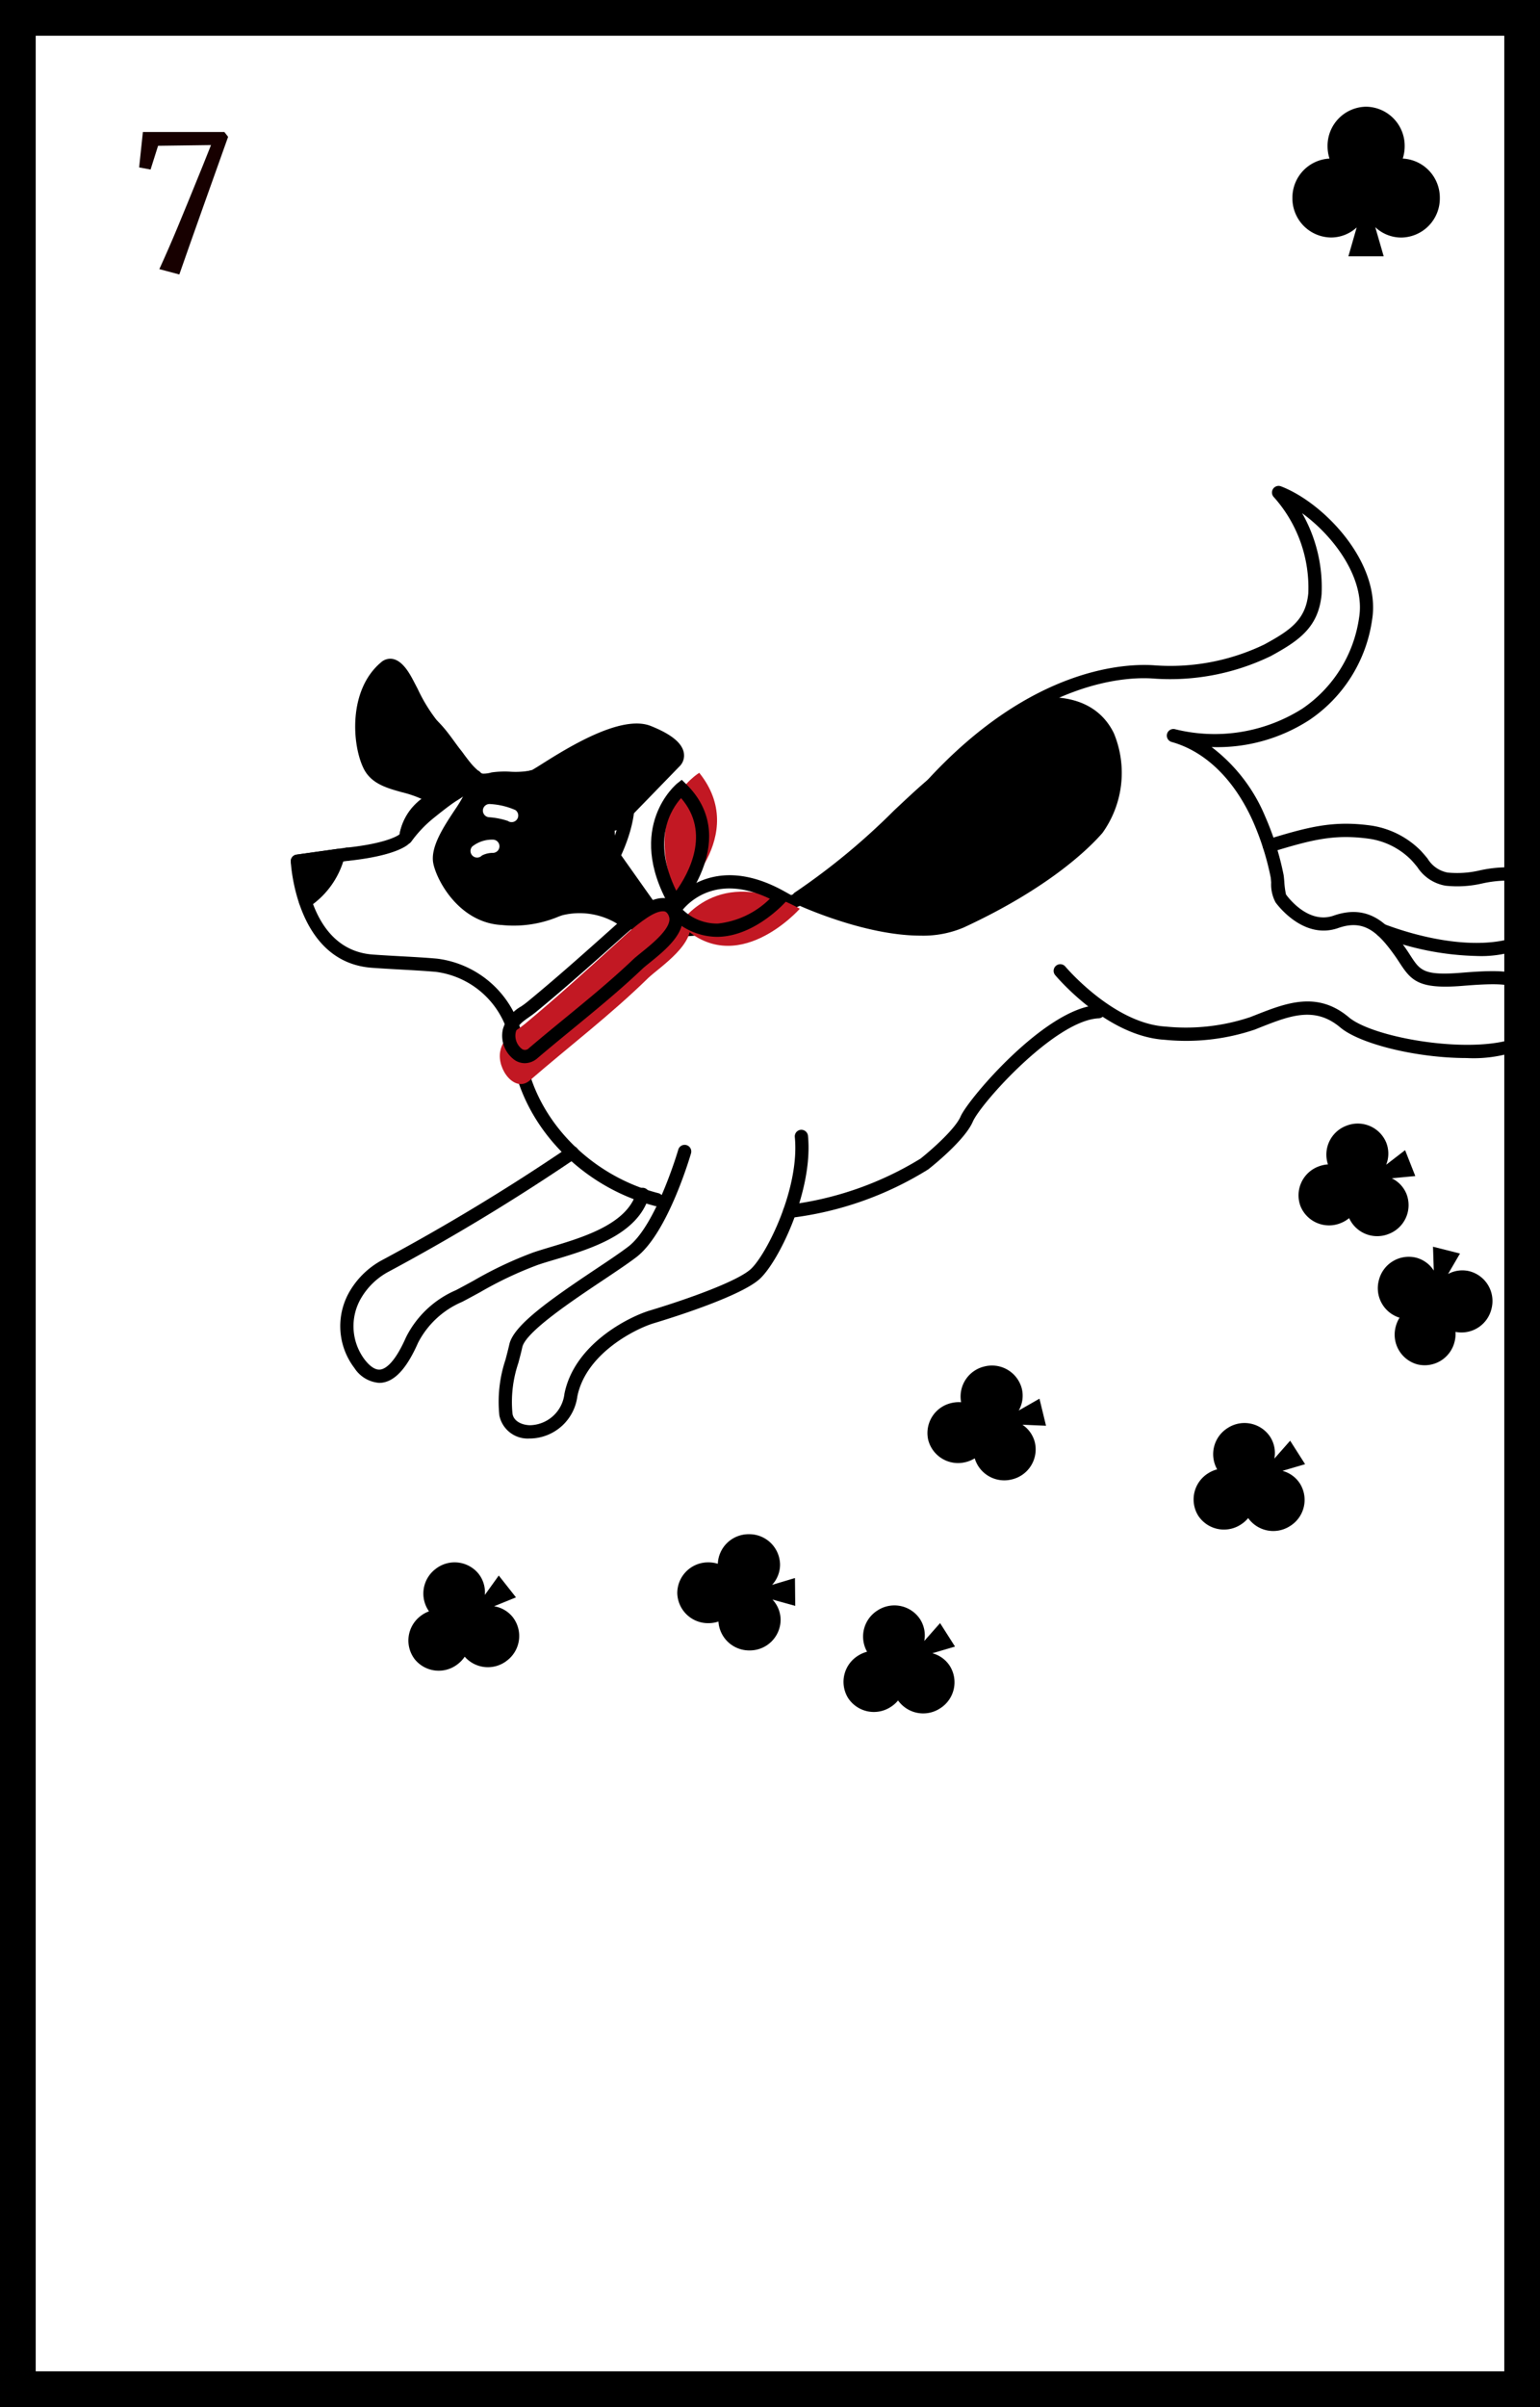 <svg xmlns="http://www.w3.org/2000/svg" xmlns:xlink="http://www.w3.org/1999/xlink" width="128" height="200" viewBox="0 0 128 200"><rect x="0" y="0" width="128" height="200" fill="#333333" stroke="none"/><defs><style>.a{fill:none;}.b{fill:#fff;}.c{fill:#170000;}.d{clip-path:url(#a);}.e{fill:#c21823;}</style><clipPath id="a"><rect class="a" width="107.771" height="95.067"/></clipPath></defs><g transform="translate(419.6 307.147)"><g transform="translate(-419.6 -307.147)"><rect class="b" width="125.04" height="197.039" transform="translate(1.48 1.48)"/><path d="M-291.6-107.147h-128v-200h128Zm-125.04-2.966h122.081V-304.181H-416.64Z" transform="translate(419.6 307.147)"/></g><g transform="translate(-419.6 -307.147)"><path d="M-291.6-107.147h-128v-200h128Zm-125.04-2.966h122.081V-304.181H-416.64Z" transform="translate(419.6 307.147)"/></g><g transform="translate(-408.034 -296.178)"><path class="c" d="M-402.293-280.933q.8-1.753,1.538-3.528t2.057-5.027l.7-1.752-4.4.059-.625,1.975-.95-.178.312-2.942h6.772l.312.4q-.728,2.036-2.035,5.711t-2.02,5.726Z" transform="translate(403.971 292.325)"/></g><g transform="translate(-320.396 -188.913)"><path d="M-283.554-143.858a2.617,2.617,0,0,0-.751.329,2.559,2.559,0,0,0-.825,3.519,2.559,2.559,0,0,0,3.537.742,2.62,2.62,0,0,0,.616-.542,2.561,2.561,0,0,0,3.483.661,2.558,2.558,0,0,0,.825-3.519,2.485,2.485,0,0,0-1.459-1.065l1.883-.554-1.242-1.951-1.313,1.487a2.487,2.487,0,0,0-.343-1.8,2.559,2.559,0,0,0-3.537-.742A2.562,2.562,0,0,0-283.554-143.858Z" transform="translate(285.517 147.706)"/></g><g transform="translate(-349.494 -173.758)"><path d="M-322.883-123.421a2.634,2.634,0,0,0-.752.329,2.559,2.559,0,0,0-.824,3.519,2.559,2.559,0,0,0,3.537.742,2.6,2.6,0,0,0,.615-.542,2.562,2.562,0,0,0,3.484.662,2.559,2.559,0,0,0,.824-3.519,2.479,2.479,0,0,0-1.459-1.065l1.884-.555-1.242-1.951-1.314,1.487a2.484,2.484,0,0,0-.342-1.8,2.559,2.559,0,0,0-3.537-.742A2.561,2.561,0,0,0-322.883-123.421Z" transform="translate(324.846 127.268)"/></g><g transform="translate(-385.657 -177.338)"><path d="M-372.009-128.026a2.616,2.616,0,0,0-.715.4,2.558,2.558,0,0,0-.468,3.584,2.559,2.559,0,0,0,3.594.384,2.636,2.636,0,0,0,.558-.6,2.562,2.562,0,0,0,3.532.309,2.559,2.559,0,0,0,.469-3.584,2.488,2.488,0,0,0-1.559-.914l1.819-.74L-366.21-131l-1.158,1.612a2.485,2.485,0,0,0-.521-1.758,2.559,2.559,0,0,0-3.594-.384A2.561,2.561,0,0,0-372.009-128.026Z" transform="translate(373.723 132.096)"/></g><g transform="translate(-342.519 -193.688)"><path d="M-312.615-151.1a2.611,2.611,0,0,0-.817.068,2.558,2.558,0,0,0-1.917,3.064,2.558,2.558,0,0,0,3.108,1.844,2.624,2.624,0,0,0,.757-.314,2.563,2.563,0,0,0,3.084,1.751,2.56,2.56,0,0,0,1.917-3.064,2.483,2.483,0,0,0-1.037-1.479l1.962.083-.545-2.247-1.724.984a2.481,2.481,0,0,0,.258-1.815,2.56,2.56,0,0,0-3.109-1.845A2.563,2.563,0,0,0-312.615-151.1Z" transform="translate(315.419 154.146)"/></g><g transform="translate(-311.676 -213.794)"><path d="M-271.277-177.867a2.621,2.621,0,0,0-.8.179,2.559,2.559,0,0,0-1.479,3.3,2.559,2.559,0,0,0,3.332,1.4,2.62,2.62,0,0,0,.707-.415,2.563,2.563,0,0,0,3.295,1.312,2.56,2.56,0,0,0,1.479-3.3,2.483,2.483,0,0,0-1.23-1.322l1.955-.186-.848-2.151-1.572,1.211a2.489,2.489,0,0,0,.007-1.833,2.56,2.56,0,0,0-3.332-1.4A2.562,2.562,0,0,0-271.277-177.867Z" transform="translate(273.729 181.259)"/></g><g transform="translate(-363.307 -179.674)"><path d="M-340.145-132.793a2.616,2.616,0,0,0-.811-.118,2.559,2.559,0,0,0-2.559,2.552,2.559,2.559,0,0,0,2.612,2.5,2.608,2.608,0,0,0,.809-.135,2.562,2.562,0,0,0,2.609,2.4,2.559,2.559,0,0,0,2.559-2.552,2.483,2.483,0,0,0-.676-1.675l1.892.524-.024-2.312-1.9.569a2.486,2.486,0,0,0,.661-1.71,2.56,2.56,0,0,0-2.612-2.5A2.562,2.562,0,0,0-340.145-132.793Z" transform="translate(343.515 135.248)"/></g><g transform="translate(-305.075 -203.56)"><path d="M-263.007-161.563a2.624,2.624,0,0,0-.321.754,2.559,2.559,0,0,0,1.814,3.127,2.559,2.559,0,0,0,3.082-1.887,2.61,2.61,0,0,0,.076-.816,2.563,2.563,0,0,0,2.988-1.909,2.558,2.558,0,0,0-1.814-3.126,2.483,2.483,0,0,0-1.792.226l.99-1.7-2.242-.567.065,1.983a2.484,2.484,0,0,0-1.484-1.076,2.56,2.56,0,0,0-3.083,1.887A2.563,2.563,0,0,0-263.007-161.563Z" transform="translate(264.808 167.458)"/></g><g transform="translate(-400.674 -278.695)"><g class="d"><g transform="translate(5.242 11.917)"><g transform="translate(11.808 19.747)"><path d="M-355.695-217.371l5.03-5.179s1.225-1.075-2.193-2.45c-2.564-1.03-8.039,2.835-9.375,3.611-.638.37-2.676.425-3.394.585a2.973,2.973,0,0,1-.932.105,2.316,2.316,0,0,1-1.128-.819,1.841,1.841,0,0,1,.007,1.927c-.565,1.23-2.87,3.825-2.52,5.421.317,1.447,2.092,4.486,5.18,4.643a9.759,9.759,0,0,0,4.88-.8,6.522,6.522,0,0,1,4.827.7,4.733,4.733,0,0,0,2.9.576l.644-.029-3.812-5.385" transform="translate(370.787 225.72)"/><path d="M-353.189-208.681a4.513,4.513,0,0,1-2.641-.7,6.012,6.012,0,0,0-4.348-.612c-.148.043-.3.1-.471.171a9.669,9.669,0,0,1-4.591.651c-3.465-.175-5.359-3.558-5.692-5.075-.3-1.351.841-3.07,1.754-4.454a12.266,12.266,0,0,0,.8-1.316,1.368,1.368,0,0,0,.058-1.359.559.559,0,0,1,.094-.76.546.546,0,0,1,.752.055c.495.555.743.633.807.643a2.435,2.435,0,0,0,.721-.1c.28-.062.69-.105,1.167-.155a8.312,8.312,0,0,0,2.072-.369c.178-.1.432-.263.744-.46,2.154-1.357,6.64-4.183,9.112-3.184,1.7.682,2.594,1.414,2.734,2.236a1.263,1.263,0,0,1-.382,1.137l-5,5.149a.551.551,0,0,1-.779.012.551.551,0,0,1-.012-.779l5.03-5.179a.168.168,0,0,0,.053-.166c-.023-.1-.229-.653-2.056-1.389-1.953-.779-6.429,2.034-8.115,3.1-.326.2-.591.373-.778.48a7.332,7.332,0,0,1-2.509.511c-.424.044-.824.087-1.041.135a3,3,0,0,1-1.142.111,1.452,1.452,0,0,1-.265-.072,3.247,3.247,0,0,1-.266.865,12.5,12.5,0,0,1-.886,1.465c-.757,1.145-1.793,2.714-1.6,3.61.307,1.4,1.992,4.075,4.67,4.211a8.674,8.674,0,0,0,4.133-.577c.206-.081.388-.152.565-.2a7.024,7.024,0,0,1,5.3.778,3.742,3.742,0,0,0,2.191.485l-3.226-4.559a.55.55,0,0,1,.132-.767.55.55,0,0,1,.767.132l3.811,5.385a.551.551,0,0,1,.046.56.552.552,0,0,1-.471.309l-.644.029C-352.745-208.691-352.953-208.681-353.189-208.681Z" transform="translate(370.98 225.912)"/></g><g transform="translate(40.929 43.138)"><path d="M-331.07-176.621a.55.55,0,0,1-.547-.488.55.55,0,0,1,.485-.609,27.311,27.311,0,0,0,10.926-3.829c.743-.586,2.861-2.41,3.335-3.509.616-1.43,7.074-9.052,11.423-9.249a.572.572,0,0,1,.576.526.551.551,0,0,1-.526.575c-3.628.164-9.8,7.061-10.461,8.584-.67,1.553-3.392,3.721-3.7,3.963a27.948,27.948,0,0,1-11.449,4.032A.435.435,0,0,1-331.07-176.621Z" transform="translate(331.62 194.305)"/></g><g transform="translate(0 30.056)"><path d="M-356.517-182.185a.518.518,0,0,1-.138-.018c-6.336-1.634-11.254-6.954-11.959-12.938a7.22,7.22,0,0,0-6.265-6.518c-.893-.08-1.851-.132-2.865-.189-.789-.043-1.608-.089-2.456-.15-6.339-.46-6.737-8.749-6.741-8.833a.551.551,0,0,1,.474-.568l4.122-.578a.552.552,0,0,1,.622.469.552.552,0,0,1-.469.622l-3.61.506c.172,1.674,1.082,6.949,5.681,7.283.841.061,1.654.105,2.437.148,1.024.056,1.99.11,2.9.192a8.322,8.322,0,0,1,7.259,7.486c.653,5.541,5.234,10.477,11.14,12a.551.551,0,0,1,.4.67A.551.551,0,0,1-356.517-182.185Z" transform="translate(386.941 211.982)"/></g><g transform="translate(4.122 18.544)"><path d="M-360.186-212.327a1.307,1.307,0,0,1-.926-.391,38.017,38.017,0,0,1-3.687-4.721.55.55,0,0,1,.138-.767.551.551,0,0,1,.767.138,35.71,35.71,0,0,0,3.564,4.574.181.181,0,0,0,.174.063.187.187,0,0,0,.135-.119l.883-2.083c.033-.067,1.68-3.343.951-5.285a1.886,1.886,0,0,0-1.125-1.131,6.085,6.085,0,0,0-5.54.521,5.363,5.363,0,0,1-2.456.277,7.9,7.9,0,0,0-1.253.038,2.977,2.977,0,0,1-1.142.111c-.857-.141-1.658-1.211-2.243-1.992-.106-.141-.2-.266-.28-.367-.155-.193-.329-.43-.516-.687-.586-.8-1.472-2.019-2.137-2.118-1.5-.223-3.577-.23-4.021.064l.016.027a23.7,23.7,0,0,0,1.864,1.885,5.78,5.78,0,0,1,2.169,2.1,7.115,7.115,0,0,0,1.392,1.6.694.694,0,0,1,.26.625.679.679,0,0,1-.381.543,3.487,3.487,0,0,0-1.814,2.539,1.073,1.073,0,0,1-.415.65c-.47.342-1.74.969-4.95,1.308a.549.549,0,0,1-.606-.49.55.55,0,0,1,.49-.605c3.15-.333,4.179-.93,4.42-1.1a4.649,4.649,0,0,1,1.877-2.983,9.819,9.819,0,0,1-1.173-1.442,4.806,4.806,0,0,0-1.8-1.772,17.012,17.012,0,0,1-2.293-2.3,1.042,1.042,0,0,1-.009-1.162c.8-1.171,4.694-.63,5.135-.564,1.122.166,2.089,1.493,2.865,2.559.176.241.339.463.485.646.087.107.189.244.3.4.364.486,1.121,1.5,1.54,1.566a2.384,2.384,0,0,0,.723-.1,7.757,7.757,0,0,1,1.506-.065,6.726,6.726,0,0,0,1.891-.127,7.125,7.125,0,0,1,6.5-.589,2.966,2.966,0,0,1,1.747,1.766c.9,2.4-.909,5.985-.985,6.136l-.866,2.048a1.3,1.3,0,0,1-.942.771A1.289,1.289,0,0,1-360.186-212.327Zm-13.96-7.4h0Zm-4.774-6.523Z" transform="translate(381.369 227.538)"/></g><g transform="translate(15.967 26.434)"><path class="b" d="M-362.972-215.373a.546.546,0,0,1-.314-.1,6.408,6.408,0,0,0-1.578-.308.552.552,0,0,1-.493-.6.551.551,0,0,1,.6-.494,5.983,5.983,0,0,1,2.1.5.551.551,0,0,1,.138.767A.551.551,0,0,1-362.972-215.373Z" transform="translate(365.36 216.877)"/></g><g transform="translate(0 30.16)"><path d="M-382.815-211.1l-3.381.474s.66,3.276.676,3.33A6.6,6.6,0,0,0-382.815-211.1Z" transform="translate(386.746 211.648)"/><path d="M-385.715-206.935a.547.547,0,0,1-.2-.038.55.55,0,0,1-.328-.366c-.007-.024-.021-.074-.684-3.369a.55.55,0,0,1,.09-.428.55.55,0,0,1,.373-.227l3.38-.474a.544.544,0,0,1,.483.174.548.548,0,0,1,.129.5,7.124,7.124,0,0,1-2.954,4.149A.556.556,0,0,1-385.715-206.935Zm-.019-3.417c.105.52.26,1.292.381,1.886a6.137,6.137,0,0,0,1.551-2.156Z" transform="translate(386.94 211.842)"/></g><g transform="translate(5.354 14.364)"><path d="M-369.586-223.23s.659.041-1.79,1.568c-.6.374-1.687,1.248-2.115,1.6a10.678,10.678,0,0,0-1.807,1.943,4.083,4.083,0,0,1,2.144-3.093.146.146,0,0,0,.019-.244c-1.516-1.2-4.275-.875-5.166-2.637-.883-1.746-1.2-6.088,1.3-8.183.811-.679,1.62.941,1.927,1.529a17.222,17.222,0,0,0,1.921,3.226c1.189,1.418,2.083,3.173,3.565,4.3" transform="translate(379.507 232.994)"/><path d="M-375.495-217.765a.547.547,0,0,1-.21-.042.549.549,0,0,1-.332-.606,4.787,4.787,0,0,1,1.848-3.129,9.2,9.2,0,0,0-1.617-.551c-1.256-.347-2.555-.706-3.183-1.949-.975-1.928-1.329-6.536,1.441-8.854a1.143,1.143,0,0,1,.98-.27c.855.17,1.445,1.305,1.762,1.914l.3.576a13.556,13.556,0,0,0,1.584,2.6c.417.5.8,1.038,1.17,1.559a11.933,11.933,0,0,0,2.232,2.6.625.625,0,0,1,.352.417c.118.467-.168.9-2.111,2.114-.588.366-1.724,1.285-2.058,1.559a10.2,10.2,0,0,0-1.7,1.829A.55.55,0,0,1-375.495-217.765Zm-1.293-14.321c-2.31,1.925-2.007,5.988-1.219,7.548.408.807,1.375,1.074,2.493,1.383a6.919,6.919,0,0,1,2.524,1.071.7.7,0,0,1,.246.382c.321-.243.637-.469.88-.621a13.983,13.983,0,0,0,1.388-.953,14.329,14.329,0,0,1-2.177-2.6c-.374-.527-.727-1.024-1.116-1.489a14.554,14.554,0,0,1-1.72-2.808l-.267-.517C-376.446-232.014-376.737-232.084-376.788-232.086Zm6.969,9.212h0Z" transform="translate(379.704 233.187)"/></g><g transform="translate(14.934 29.393)"><path class="b" d="M-366.2-211.388a.542.542,0,0,1-.374-.146.546.546,0,0,1-.035-.77,2.634,2.634,0,0,1,1.7-.574h.014a.549.549,0,0,1,.55.534.551.551,0,0,1-.533.567,1.966,1.966,0,0,0-.921.216A.56.56,0,0,1-366.2-211.388Z" transform="translate(366.756 212.878)"/></g><g transform="translate(30.278)"><path d="M-278.56-205.056c-4.115,0-8.858-1.157-10.505-2.545-2.116-1.781-4.2-.966-6.61-.018l-.5.2a17.85,17.85,0,0,1-7.469.847c-4.8-.284-8.94-5.168-9.115-5.376a.55.55,0,0,1,.07-.776.549.549,0,0,1,.776.069c.039.047,4.009,4.727,8.334,4.983a16.894,16.894,0,0,0,7.006-.776l.5-.195c2.51-.987,5.1-2.005,7.723.2,2.188,1.844,11.331,3.307,14.611,1.376,1.9-1.117,2.069-1.818,2.055-2.068-.022-.389-.505-.811-1.359-1.189l-.465-.208c-1.341-.61-1.793-.816-5.357-.525-3.658.3-4.289-.411-5.266-1.914-.141-.216-.294-.451-.476-.7-1.419-1.971-2.576-2.907-4.628-2.187-2.822.986-4.958-1.795-5.2-2.12a3.142,3.142,0,0,1-.371-1.662c-.016-.2-.027-.364-.045-.448a22.611,22.611,0,0,0-1.465-4.629c-1.552-3.474-3.953-5.817-6.76-6.6a.552.552,0,0,1-.387-.665.551.551,0,0,1,.655-.4,13.639,13.639,0,0,0,10.587-1.7,11.018,11.018,0,0,0,4.722-7.56c.53-3.224-2.056-6.736-4.734-8.684a12.422,12.422,0,0,1,1.617,6.748c-.256,2.753-1.908,3.859-4.214,5.12a19.2,19.2,0,0,1-9.719,1.874c-2.1-.166-9.58.006-18.01,9.175-7.494,8.151-9.767,9.2-13.454,10.48-3.187,1.107-8.713,2.714-9.9,1.035a.55.55,0,0,1,.13-.768.55.55,0,0,1,.768.13c.437.619,3.791.248,8.643-1.438,3.514-1.221,5.689-2.229,13-10.185,8.767-9.536,16.693-9.7,18.907-9.528a17.993,17.993,0,0,0,9.1-1.741c2.13-1.166,3.439-2.033,3.645-4.255a11.281,11.281,0,0,0-2.857-7.974.55.55,0,0,1-.074-.689.551.551,0,0,1,.66-.215c3.605,1.381,8.347,6.389,7.571,11.1a12.094,12.094,0,0,1-5.192,8.3,14.064,14.064,0,0,1-8.144,2.262,13.949,13.949,0,0,1,4.438,5.736,23.7,23.7,0,0,1,1.539,4.857c.022.109.043.325.064.58a6.673,6.673,0,0,0,.141,1.075l.012.016c.073.1,1.791,2.5,3.951,1.741,2.97-1.034,4.595.79,5.886,2.583.193.269.354.517.5.746.793,1.219,1.09,1.675,4.253,1.416,3.676-.3,4.342-.087,5.9.619l.453.2c1.288.568,1.966,1.285,2.015,2.132.058,1.011-.791,2.018-2.6,3.081A11.138,11.138,0,0,1-278.56-205.056Zm-15.052-13.656h0Z" transform="translate(346.016 252.596)"/></g><g transform="translate(80.785 28.075)"><path d="M-259.991-203.674a23.713,23.713,0,0,1-8.03-1.61.551.551,0,0,1-.321-.71.551.551,0,0,1,.709-.32c4.036,1.524,9.418,2.41,12.417.326a3.074,3.074,0,0,0,1.4-1.636.646.646,0,0,0-.172-.53,5.291,5.291,0,0,0-3.171-1.783,9.89,9.89,0,0,0-2.325.232,9.182,9.182,0,0,1-3.069.191,3.49,3.49,0,0,1-2.344-1.543c-.162-.2-.335-.409-.538-.622a6.158,6.158,0,0,0-3.406-1.727c-2.982-.425-4.862.087-8.2,1.1a.548.548,0,0,1-.687-.366.55.55,0,0,1,.366-.687c3.4-1.035,5.473-1.6,8.678-1.143a7.337,7.337,0,0,1,4.05,2.06c.223.235.412.464.59.681a2.47,2.47,0,0,0,1.666,1.156,8.215,8.215,0,0,0,2.7-.188,10.849,10.849,0,0,1,2.588-.247,6.356,6.356,0,0,1,3.948,2.179,1.753,1.753,0,0,1,.418,1.381,4.046,4.046,0,0,1-1.867,2.394A9.429,9.429,0,0,1-259.991-203.674Z" transform="translate(277.751 214.659)"/></g><g transform="translate(17.26 53.497)"><path d="M-360.933-154.654h-.1a2.4,2.4,0,0,1-2.5-1.907,11.057,11.057,0,0,1,.51-4.643c.108-.414.22-.838.322-1.284.357-1.576,3.328-3.666,7.174-6.236,1.054-.7,2.049-1.369,2.709-1.872,2.316-1.769,4.138-8,4.156-8.058a.549.549,0,0,1,.682-.376.551.551,0,0,1,.376.682c-.079.271-1.943,6.641-4.546,8.628-.685.523-1.7,1.2-2.764,1.912-2.558,1.708-6.423,4.29-6.712,5.563-.1.458-.218.894-.33,1.319a10.074,10.074,0,0,0-.486,4.206c.093.64.791.945,1.44.963a2.944,2.944,0,0,0,2.877-2.616c.84-4.176,5.414-6.409,7.1-6.916,3.228-.972,7.37-2.463,8.42-3.47,1.313-1.26,4.044-6.7,3.628-10.944a.551.551,0,0,1,.495-.6.557.557,0,0,1,.6.5c.44,4.488-2.354,10.3-3.962,11.846-1.5,1.436-7.165,3.218-8.866,3.73-1.414.424-5.613,2.452-6.342,6.078A4.021,4.021,0,0,1-360.933-154.654Z" transform="translate(363.611 180.307)"/></g><g transform="translate(4.113 54.852)"><path d="M-378.154-158.8a2.69,2.69,0,0,1-2.051-1.234,5.731,5.731,0,0,1-.348-6.443,6.931,6.931,0,0,1,2.567-2.478,173.472,173.472,0,0,0,15.57-9.419.55.55,0,0,1,.767.138.551.551,0,0,1-.138.767,174.214,174.214,0,0,1-15.667,9.481,5.839,5.839,0,0,0-2.16,2.091,4.612,4.612,0,0,0,.277,5.184c.461.585.9.858,1.285.807s1.156-.458,2.132-2.672a8.314,8.314,0,0,1,4.156-3.924c.493-.259.983-.525,1.472-.793a32.1,32.1,0,0,1,4.958-2.342c.442-.15.945-.3,1.481-.462,2.667-.8,6.319-1.893,7.078-4.511a.546.546,0,0,1,.681-.376.55.55,0,0,1,.376.682c-.926,3.194-4.91,4.388-7.819,5.26-.523.156-1.013.3-1.443.45a31.211,31.211,0,0,0-4.785,2.266c-.495.269-.99.54-1.489.8a7.349,7.349,0,0,0-3.659,3.395c-.924,2.1-1.906,3.181-3,3.32A1.839,1.839,0,0,1-378.154-158.8Z" transform="translate(381.381 178.475)"/></g><g transform="translate(32.354 33.715)"><path class="e" d="M-343.211-204.374s3.112-5.048,9.957-1.245C-333.254-205.619-338.56-199.611-343.211-204.374Z" transform="translate(343.211 207.038)"/></g><g transform="translate(31.069 23.841)"><path class="e" d="M-342.064-220.381s-4.981,2.936-1.85,10.4C-343.914-209.976-337.878-215.159-342.064-220.381Z" transform="translate(344.948 220.381)"/></g><g transform="translate(29.947 24.426)"><path d="M-344.555-208.424l-.38-.668c-3.763-6.607.6-10.164.64-10.2l.38-.3.347.337c4.583,4.459-.425,10.2-.477,10.255Zm.585-9.651c-.8.889-2.49,3.448-.4,7.7C-343.371-211.771-341.458-215.182-343.97-218.075Z" transform="translate(346.464 219.59)"/></g><g transform="translate(17.375 35.003)"><path class="e" d="M-347.708-204.19c-1.019-2.99-5.011.932-5.893,1.735-2.556,2.328-5.1,4.639-7.753,6.845-.82.681-1.83,1.04-2.069,2.3-.282,1.485,1.224,3.477,2.459,2.407,3.273-2.833,6.746-5.475,9.855-8.524C-350.119-200.35-347.069-202.316-347.708-204.19Z" transform="translate(363.457 205.298)"/></g><g transform="translate(17.568 34.246)"><path d="M-361.306-192.6a1.543,1.543,0,0,1-.815-.239,2.486,2.486,0,0,1-1.013-2.587,3.224,3.224,0,0,1,1.535-1.9c.169-.119.341-.238.5-.372,2.371-1.945,4.65-3.979,6.855-5.947l.149-.133c1.492-1.351,3.372-2.854,4.72-2.487a1.6,1.6,0,0,1,1.1,1.18h0c.491,1.595-1.4,3.123-2.653,4.134-.233.189-.44.354-.59.491-1.849,1.763-3.861,3.412-5.806,5.007-.986.808-1.97,1.615-2.936,2.438A1.62,1.62,0,0,1-361.306-192.6Zm11.468-12.623c-.5,0-1.5.444-3.513,2.262l-.154.14c-2.213,1.974-4.5,4.015-6.89,5.976-.186.152-.378.289-.57.423-.533.374-.953.669-1.1,1.258a1.385,1.385,0,0,0,.522,1.387.446.446,0,0,0,.577-.075c.971-.828,1.961-1.64,2.952-2.452,1.93-1.581,3.926-3.217,5.754-4.961.173-.157.4-.337.648-.542.9-.723,2.564-2.069,2.293-2.951h0c-.118-.38-.282-.426-.344-.443A.645.645,0,0,0-349.838-205.223Z" transform="translate(363.196 206.321)"/></g><g transform="translate(31.151 32.35)"><path d="M-340.584-203.762a5.433,5.433,0,0,1-3.953-1.808l-.3-.308.225-.366c.03-.049,3.135-4.918,9.637-1.305l.6.333-.453.514c-.1.116-2.562,2.862-5.624,2.939Zm-2.826-2.255a4.111,4.111,0,0,0,2.925,1.151,7.252,7.252,0,0,0,4.317-2.061C-340.362-208.937-342.668-206.894-343.41-206.017Z" transform="translate(344.837 208.882)"/></g><g transform="translate(41.655 17.552)"><path d="M-329.89-212s8.812,4.113,13.495,1.945c6.557-3.036,9.99-6.161,11.341-7.715,2.12-2.441,2.977-10.743-4.548-10.352,0,0-1.436.229-9.167,6.7C-321.345-219.269-325.8-214.49-329.89-212Z" transform="translate(330.444 228.686)"/><path d="M-319.953-209.062c-4.668,0-10.077-2.492-10.366-2.628a.555.555,0,0,1-.319-.473.556.556,0,0,1,.265-.5,55.952,55.952,0,0,0,8.2-6.776c1.1-1.036,2.057-1.931,2.858-2.6,7.469-6.249,9.17-6.777,9.435-6.819,3.678-.2,5.288,1.515,6,2.982a8.572,8.572,0,0,1-.95,8.282c-1.1,1.266-4.425,4.566-11.526,7.854A8.586,8.586,0,0,1-319.953-209.062Zm-8.952-3.23c2.356.959,8.556,3.171,12.082,1.54,6.907-3.2,10.1-6.363,11.155-7.576a7.442,7.442,0,0,0,.79-7.067c-.819-1.681-2.452-2.472-4.827-2.37-.26.092-2.111.889-8.9,6.571-.778.65-1.72,1.536-2.811,2.559A65,65,0,0,1-328.9-212.292Z" transform="translate(330.639 228.879)"/></g></g></g></g><g transform="translate(-312.18 -298.281)"><path d="M-265.238-290.857a3.333,3.333,0,0,0,.161-1.028,3.248,3.248,0,0,0-3.205-3.281,3.248,3.248,0,0,0-3.205,3.281,3.332,3.332,0,0,0,.161,1.028,3.252,3.252,0,0,0-3.082,3.279A3.248,3.248,0,0,0-271.2-284.3a3.153,3.153,0,0,0,2.135-.836l-.69,2.4h2.934l-.7-2.42a3.152,3.152,0,0,0,2.161.861,3.248,3.248,0,0,0,3.205-3.281A3.251,3.251,0,0,0-265.238-290.857Z" transform="translate(274.409 295.166)"/></g></g></svg>
